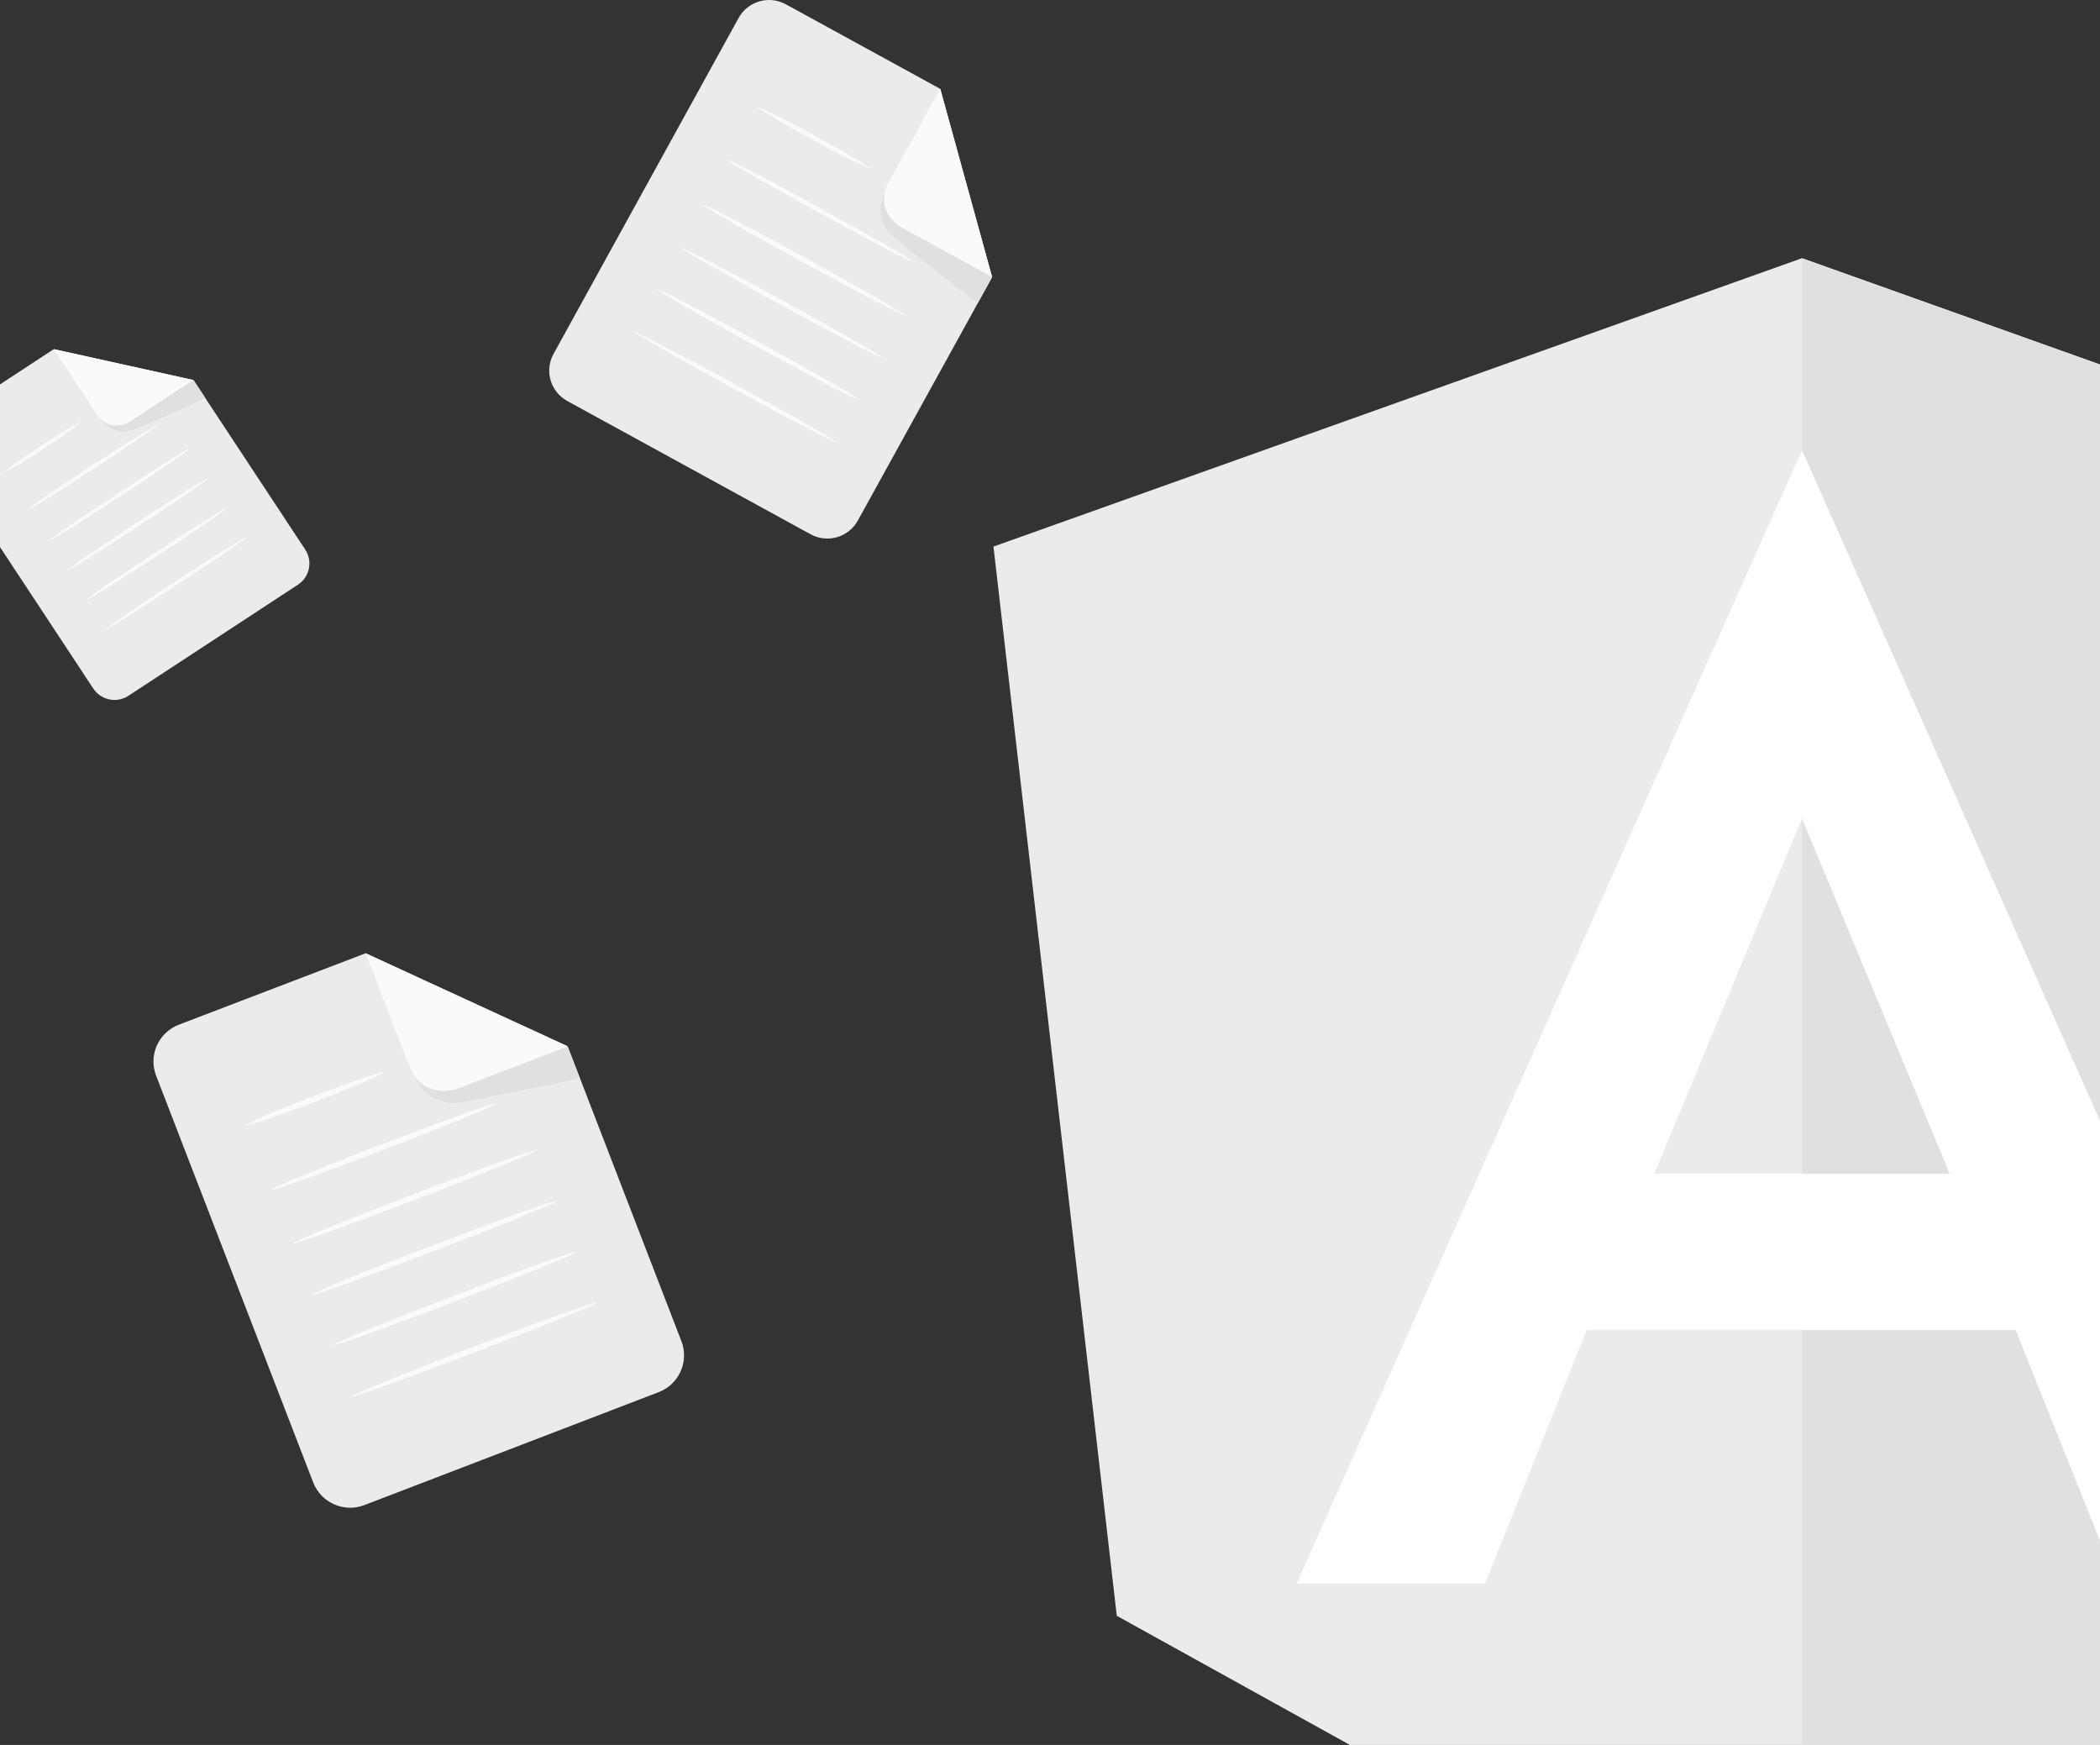 <svg width="260" height="216" viewBox="0 0 260 216" fill="none" xmlns="http://www.w3.org/2000/svg">
    <rect x="0" y="0" width="260" height="216" fill="#333333" stroke="none"/>
    <g clip-path="url(#clip0_140_1233)">
        <path d="M223.1 31.962L123 67.659L138.268 200.014L223.1 247L307.932 200.014L323.2 67.659L223.1 31.962Z" fill="#EBEBEB"/>
        <path d="M223.1 31.962V55.832V55.724V164.641V247L307.932 200.014L323.2 67.659L223.1 31.962Z" fill="#E0E0E0"/>
        <path d="M223.101 55.724L160.525 196.036H183.857L196.437 164.641H249.551L262.131 196.036H285.462L223.101 55.724ZM241.38 145.287H204.823L223.101 101.312L241.38 145.287Z" fill="white"/>
        <path d="M81.561 172.325L45.1 186.317C43.889 186.778 42.543 186.741 41.359 186.215C40.174 185.689 39.247 184.717 38.78 183.511L19.325 133.144C19.095 132.546 18.985 131.908 19.002 131.268C19.019 130.628 19.162 129.997 19.423 129.412C19.685 128.827 20.059 128.299 20.526 127.859C20.992 127.418 21.54 127.073 22.14 126.844L45.272 118L70.288 129.539L84.366 166.025C84.831 167.231 84.797 168.573 84.271 169.754C83.745 170.935 82.77 171.86 81.561 172.325Z" fill="#EBEBEB"/>
        <path d="M45.27 118L50.739 132.134C51.172 133.258 52.035 134.165 53.138 134.655C54.241 135.146 55.495 135.179 56.623 134.749L70.285 129.509L45.27 118Z" fill="#FAFAFA"/>
        <path d="M51.41 133.345C51.834 134.414 52.611 135.307 53.613 135.876C54.614 136.445 55.781 136.656 56.92 136.475L57.406 136.404C59.31 136.031 71.858 133.618 71.757 133.375L70.289 129.569L56.626 134.809C56.626 134.809 53.162 135.97 51.41 133.345Z" fill="#E0E0E0"/>
        <path d="M47.458 132.76C47.529 132.941 43.802 134.547 39.143 136.333C34.485 138.12 30.646 139.413 30.575 139.231C30.504 139.049 34.231 137.454 38.89 135.667C43.549 133.88 47.388 132.578 47.458 132.76Z" fill="#FAFAFA"/>
        <path d="M61.456 136.596C61.516 136.778 55.379 139.312 47.692 142.25C40.005 145.188 33.736 147.429 33.665 147.247C33.594 147.065 39.741 144.531 47.428 141.594C55.116 138.656 61.364 136.415 61.456 136.596Z" fill="#FAFAFA"/>
        <path d="M66.531 142.331C66.602 142.513 59.887 145.259 51.522 148.459C43.156 151.659 36.33 154.112 36.249 153.931C36.168 153.749 42.903 151.003 51.268 147.803C59.634 144.602 66.43 142.139 66.531 142.331Z" fill="#FAFAFA"/>
        <path d="M68.972 148.64C69.043 148.822 62.318 151.568 53.953 154.768C45.587 157.969 38.761 160.432 38.69 160.25C38.619 160.069 45.334 157.313 53.7 154.112C62.065 150.912 68.902 148.459 68.972 148.64Z" fill="#FAFAFA"/>
        <path d="M71.402 154.95C71.473 155.132 64.748 157.878 56.393 161.079C48.037 164.279 41.201 166.742 41.12 166.56C41.039 166.379 47.774 163.633 56.139 160.422C64.505 157.212 71.331 154.769 71.402 154.95Z" fill="#FAFAFA"/>
        <path d="M73.842 161.26C73.913 161.442 67.188 164.188 58.822 167.388C50.457 170.588 43.631 173.052 43.55 172.87C43.468 172.688 50.204 169.942 58.569 166.732C66.935 163.521 73.771 161.078 73.842 161.26Z" fill="#FAFAFA"/>
        <path d="M100.373 66.143L70.232 49.637C69.232 49.089 68.491 48.168 68.172 47.076C67.853 45.983 67.982 44.809 68.531 43.812L91.45 2.218C92.001 1.222 92.927 0.485 94.022 0.169C95.118 -0.147 96.295 -0.017 97.294 0.532L116.416 11.001L122.837 34.302L106.197 64.457C105.646 65.448 104.724 66.18 103.633 66.496C102.542 66.812 101.371 66.685 100.373 66.143Z" fill="#EBEBEB"/>
        <path d="M116.415 11.001L109.964 22.702C109.464 23.632 109.35 24.72 109.645 25.733C109.94 26.747 110.622 27.604 111.543 28.123L122.836 34.302L116.415 11.001Z" fill="#FAFAFA"/>
        <path d="M109.551 23.812C109.07 24.703 108.907 25.731 109.092 26.726C109.276 27.721 109.795 28.623 110.564 29.284C110.665 29.385 110.777 29.476 110.888 29.567C112.215 30.637 121.016 37.643 121.097 37.451L122.829 34.301L111.536 28.123C111.536 28.123 108.781 26.477 109.551 23.812Z" fill="#E0E0E0"/>
        <path d="M107.706 20.844C105.256 19.842 102.886 18.654 100.617 17.291C96.768 15.181 93.71 13.353 93.791 13.252C93.872 13.151 97.062 14.686 100.88 16.796C104.698 18.906 107.787 20.693 107.706 20.844Z" fill="#FAFAFA"/>
        <path d="M113.063 32.394C112.982 32.545 107.777 29.849 101.436 26.336C95.096 22.823 89.992 19.976 90.103 19.825C90.215 19.673 95.39 22.358 101.73 25.882C108.07 29.405 113.144 32.242 113.063 32.394Z" fill="#FAFAFA"/>
        <path d="M112.08 39.047C111.999 39.198 106.327 36.25 99.42 32.474C92.513 28.699 86.953 25.498 87.064 25.347C87.176 25.195 92.807 28.143 99.724 31.929C106.641 35.715 112.161 38.895 112.08 39.047Z" fill="#FAFAFA"/>
        <path d="M109.236 44.266C109.155 44.418 103.483 41.47 96.576 37.684C89.668 33.898 84.139 30.718 84.22 30.617C84.301 30.516 89.972 33.403 96.879 37.189C103.787 40.975 109.296 44.115 109.236 44.266Z" fill="#FAFAFA"/>
        <path d="M106.337 49.475C106.246 49.627 100.585 46.679 93.678 42.903C86.77 39.127 81.23 35.927 81.311 35.776C81.392 35.624 87.064 38.572 93.971 42.358C100.879 46.144 106.419 49.324 106.337 49.475Z" fill="#FAFAFA"/>
        <path d="M103.462 54.695C103.381 54.846 97.71 51.898 90.803 48.112C83.895 44.327 78.355 41.136 78.436 41.046C78.517 40.955 84.189 43.832 91.106 47.618C98.024 51.404 103.544 54.544 103.462 54.695Z" fill="#FAFAFA"/>
        <path d="M36.893 72.375L15.908 86.125C15.563 86.352 15.177 86.509 14.772 86.588C14.367 86.666 13.95 86.664 13.545 86.581C13.141 86.499 12.756 86.338 12.415 86.107C12.073 85.876 11.78 85.58 11.553 85.237L-7.549 56.272C-8.005 55.578 -8.166 54.733 -7.997 53.921C-7.828 53.108 -7.343 52.397 -6.647 51.941L6.661 43.218L23.949 47.044L37.794 68.034C38.251 68.729 38.412 69.576 38.243 70.39C38.074 71.203 37.589 71.917 36.893 72.375Z" fill="#EBEBEB"/>
        <path d="M6.66 43.218L12.038 51.365C12.466 52.01 13.132 52.459 13.892 52.615C14.651 52.77 15.442 52.618 16.089 52.193L23.948 47.044L6.66 43.218Z" fill="#FAFAFA"/>
        <path d="M12.615 52.002C13.029 52.614 13.64 53.067 14.347 53.288C15.053 53.508 15.814 53.481 16.504 53.213L16.798 53.102C17.942 52.608 25.498 49.387 25.397 49.225L23.948 47.035L16.089 52.194C16.089 52.194 14.084 53.415 12.615 52.002Z" fill="#E0E0E0"/>
        <path d="M10.064 52.183C8.574 53.422 6.993 54.55 5.334 55.555C3.758 56.697 2.092 57.709 0.352 58.584C1.841 57.343 3.422 56.215 5.081 55.212C6.661 54.075 8.327 53.062 10.064 52.183Z" fill="#FAFAFA"/>
        <path d="M19.34 52.678C19.411 52.789 15.886 55.212 11.47 58.109C7.055 61.007 3.429 63.258 3.368 63.157C3.307 63.056 6.822 60.623 11.237 57.726C15.653 54.828 19.34 52.577 19.34 52.678Z" fill="#FAFAFA"/>
        <path d="M23.391 55.586C23.452 55.697 19.614 58.332 14.803 61.481C9.992 64.631 6.032 67.105 5.971 67.004C5.911 66.903 9.739 64.258 14.55 61.108C19.36 57.958 23.28 55.484 23.391 55.586Z" fill="#FAFAFA"/>
        <path d="M25.741 59.22C25.812 59.321 21.964 61.966 17.153 65.116C12.342 68.266 8.392 70.739 8.321 70.638C8.25 70.537 12.099 67.892 16.91 64.732C21.721 61.572 25.67 59.069 25.741 59.22Z" fill="#FAFAFA"/>
        <path d="M28.132 62.844C28.203 62.955 24.364 65.59 19.554 68.74C14.743 71.89 10.783 74.374 10.712 74.263C10.641 74.151 14.49 71.516 19.3 68.367C24.111 65.217 28.071 62.743 28.132 62.844Z" fill="#FAFAFA"/>
        <path d="M30.532 66.479C30.603 66.58 26.755 69.225 21.944 72.375C17.133 75.525 13.183 77.998 13.112 77.897C13.041 77.796 16.88 75.151 21.691 72.001C26.501 68.852 30.482 66.378 30.532 66.479Z" fill="#FAFAFA"/>
    </g>
    <defs>
        <clipPath id="clip0_140_1233">
            <rect width="260" height="216" fill="white"/>
        </clipPath>
    </defs>
</svg>

